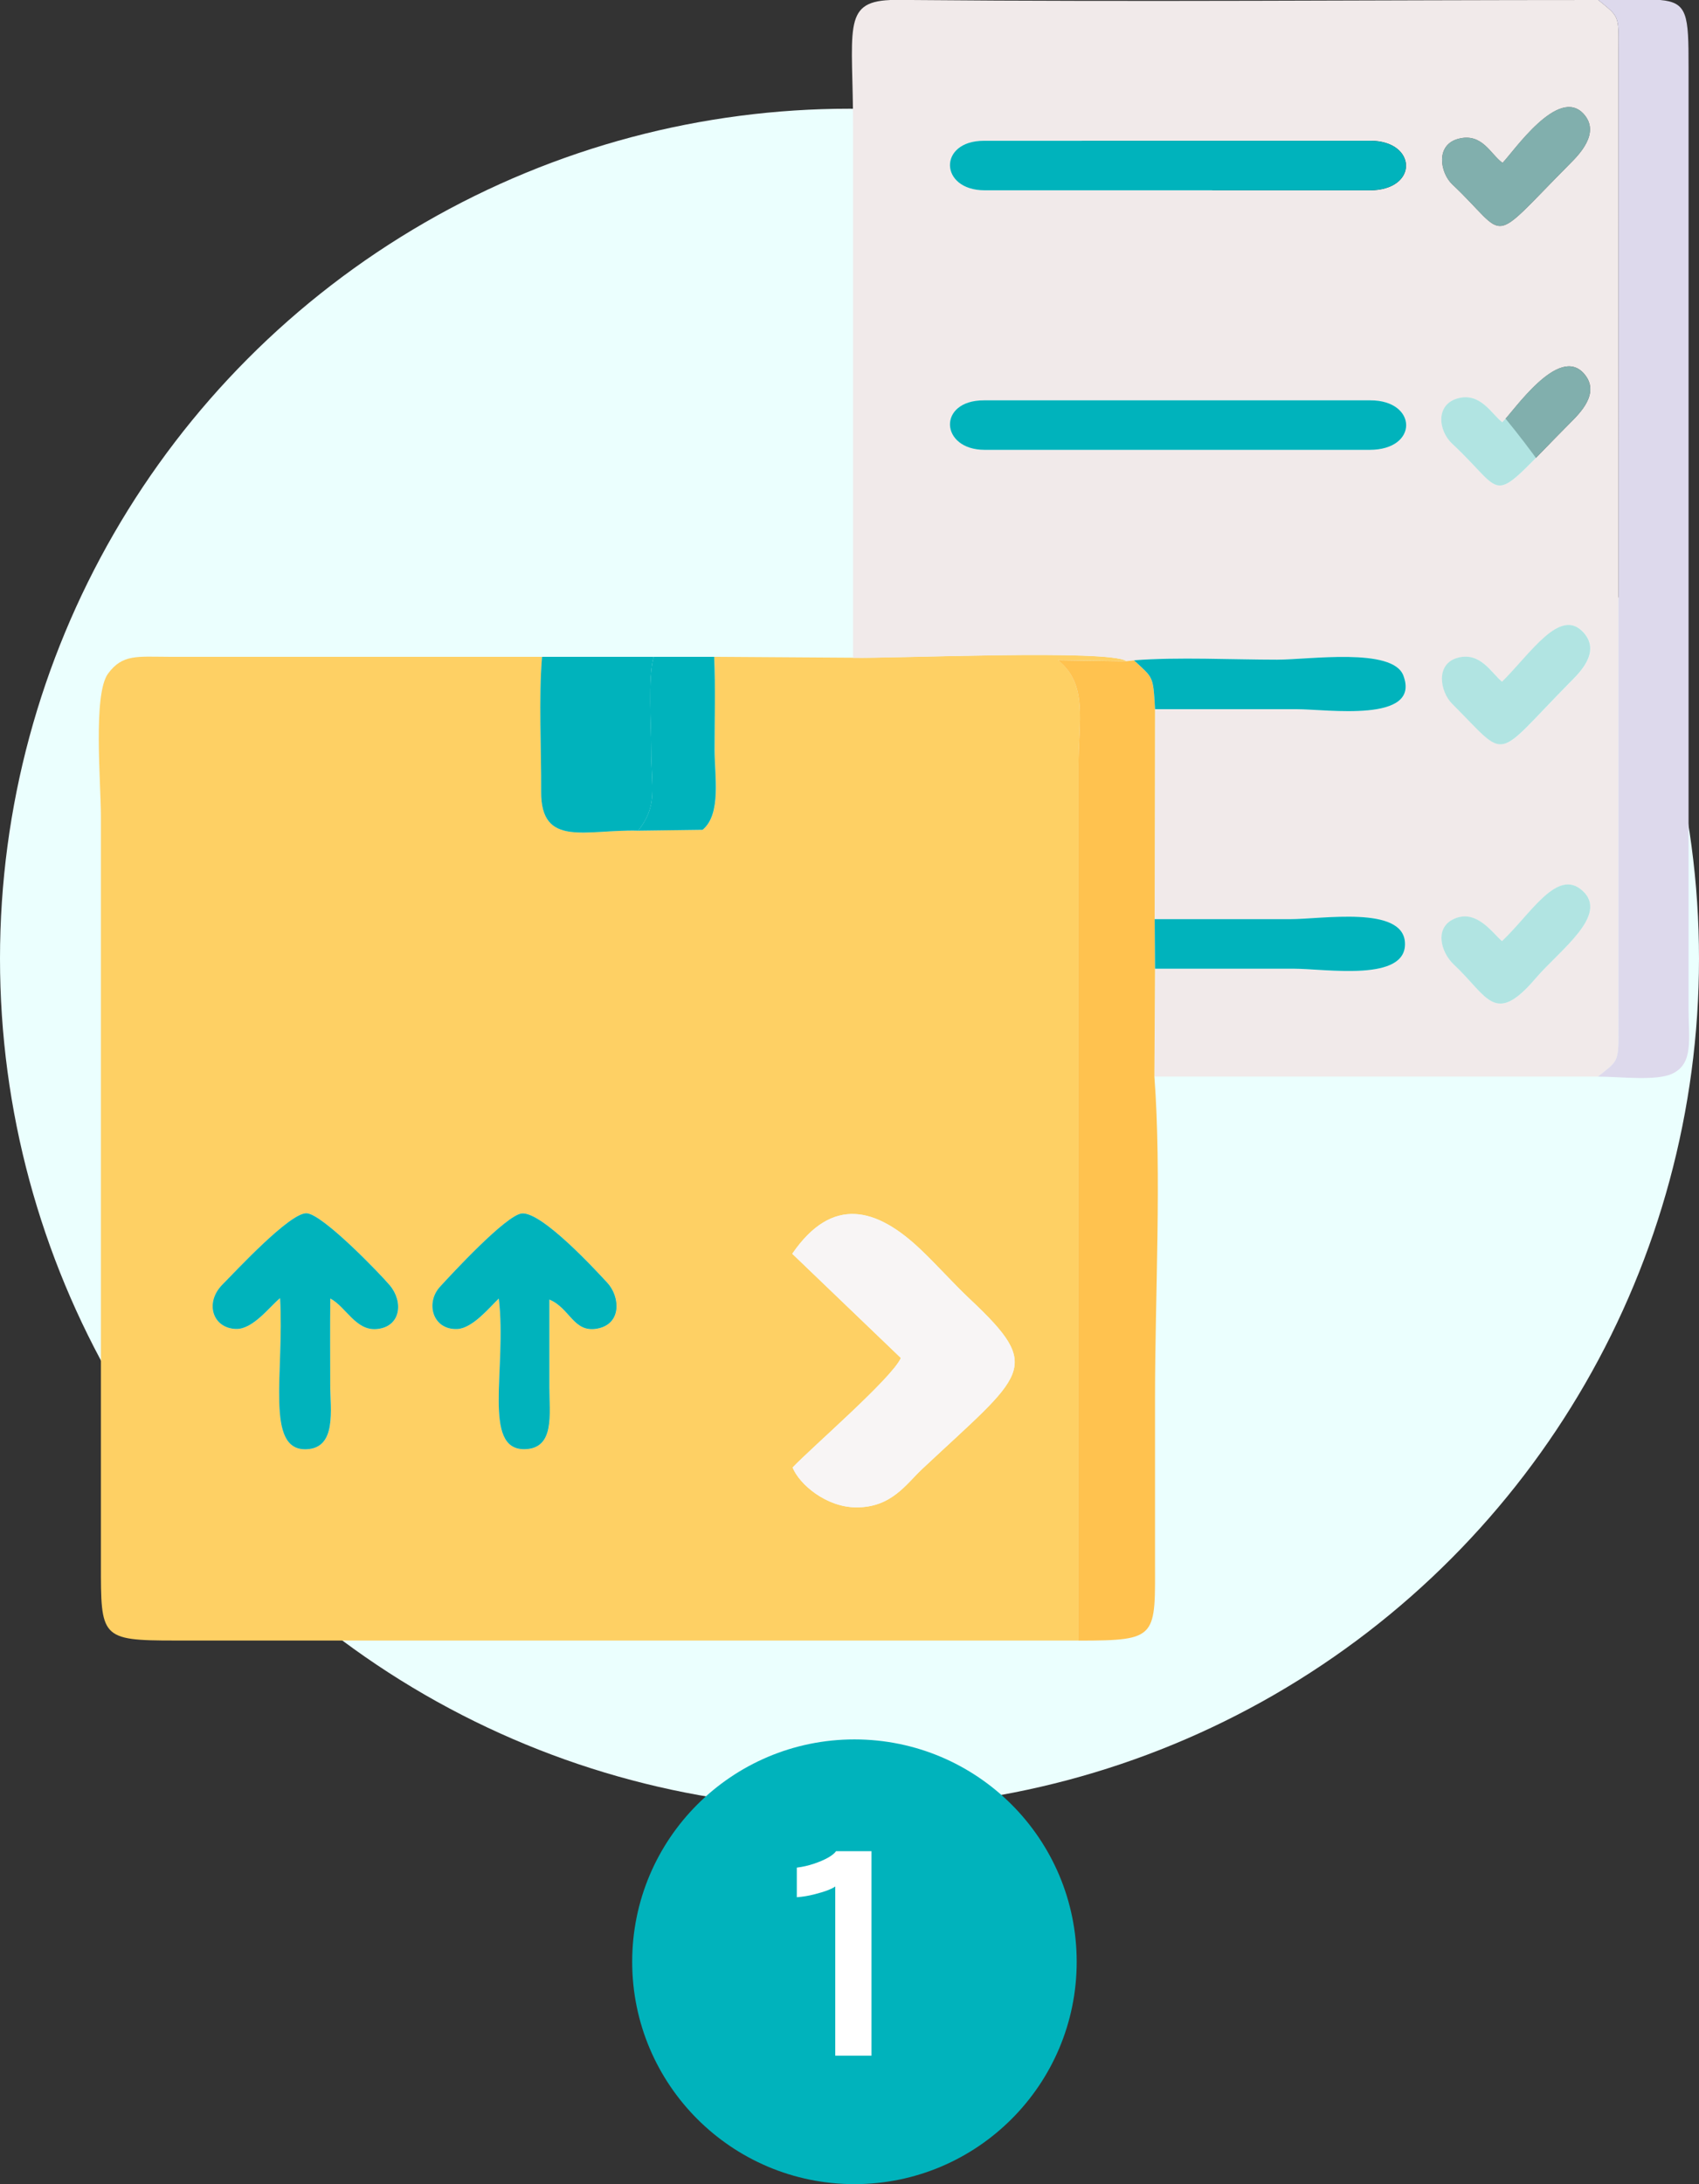 <svg width="172" height="221" viewBox="0 0 172 221" fill="none" xmlns="http://www.w3.org/2000/svg">
<rect x="0" y="0" width="172" height="221" fill="#333333" stroke="none"/>
<circle cx="86" cy="97" r="86" fill="#EBFFFE"/>
<g clip-path="url(#clip0_1122:1043)">
<path fill-rule="evenodd" clip-rule="evenodd" d="M55.621 131.498C55.617 134.462 55.617 137.422 55.621 140.386C55.624 143.091 56.181 146.549 53.153 146.635C48.753 146.76 51.336 138.446 50.499 131.394C49.637 132.207 47.866 134.405 46.296 134.476C43.803 134.587 43.038 131.835 44.551 130.192C45.664 128.982 51.278 122.89 52.852 122.779C54.888 122.636 60.276 128.481 61.497 129.809C62.758 131.18 62.981 133.932 60.517 134.426C58.056 134.92 57.74 132.386 55.624 131.498H55.621ZM33.444 131.387C33.416 134.276 33.434 137.171 33.437 140.06C33.441 142.615 34.13 146.51 31.034 146.642C26.803 146.821 28.8 138.875 28.358 131.355C27.327 132.182 25.625 134.523 23.897 134.469C21.519 134.394 20.697 131.806 22.532 129.966C23.893 128.595 29.339 122.711 31.034 122.761C32.629 122.808 38.491 128.896 39.468 130.052C40.865 131.713 40.603 134.269 38.135 134.48C36.009 134.662 35.05 132.243 33.444 131.387V131.387ZM80.207 126.859C84.259 120.957 88.742 122.189 93.199 126.423C94.952 128.087 96.464 129.823 98.217 131.47C105.699 138.51 103.734 138.911 93.343 148.654C91.73 150.168 90.25 152.541 86.673 152.519C83.613 152.501 80.908 150.157 80.243 148.485C82.151 146.474 90.337 139.416 91.202 137.404L80.207 126.859V126.859ZM109.18 165.995V77.484C109.18 72.888 110.157 69.251 107.118 66.796L114.043 66.896C112.373 65.672 90.495 66.638 86.35 66.552L72.312 66.459C72.442 69.538 72.352 72.77 72.352 75.862C72.352 78.507 73.063 82.366 71.138 83.962L64.619 84.048C59.317 83.901 54.759 85.812 54.791 80.093C54.816 75.808 54.532 70.622 54.881 66.459H17.047C13.865 66.449 12.392 66.187 10.941 68.156C9.4 70.25 10.216 79.112 10.216 82.67V158.214C10.216 165.687 10.155 165.999 17.701 165.995H109.183H109.18Z" fill="#FED064"/>
<path fill-rule="evenodd" clip-rule="evenodd" d="M152.059 95.23C155.012 92.438 157.641 87.799 160.206 90.129C162.921 92.596 157.925 96.114 155.45 99.01C151.28 103.885 150.605 100.785 147.189 97.606C145.842 96.35 145.13 93.734 147.404 92.896C149.556 92.102 151.071 94.374 152.059 95.234V95.23ZM90.077 0H92.215C115.375 0.208 138.636 0 161.804 0C163.952 1.747 163.873 1.514 163.851 5.183L163.855 104.081C163.873 107.607 163.78 107.306 161.768 108.938H116.877L116.941 98.022C121.603 98.022 126.269 98.022 130.932 98.022C134.24 98.022 142.494 99.421 142.243 95.359C142.013 91.629 133.881 93.011 130.605 93.011C126.039 93.011 121.471 93.011 116.905 93.011L116.941 71.761C121.715 71.761 126.485 71.761 131.259 71.761C134.355 71.761 143.916 73.196 142.085 68.353C141 65.486 132.534 66.75 129.308 66.75C124.775 66.75 119.218 66.467 114.815 66.814L114.057 66.904C112.387 65.68 90.508 66.646 86.363 66.56V12.971C86.363 3.021 85.2 0.211 90.088 0.004L90.077 0ZM152.077 68.976C154.997 66.095 157.993 61.334 160.36 64.044C162.099 66.034 159.843 68.135 158.92 69.073C151.104 77.004 152.81 76.99 147.009 71.195C145.817 70.003 145.274 67.147 147.638 66.542C149.929 65.959 151.036 68.163 152.077 68.976V68.976ZM99.693 45.517C95.163 45.517 94.876 40.507 99.61 40.507H138.737C143.511 40.507 143.651 45.517 138.654 45.517H99.693ZM152.092 42.726C153.241 41.605 157.767 34.876 160.346 37.794C162.099 39.776 159.861 41.881 158.927 42.822C150.407 51.398 152.857 50.339 147.031 44.906C145.594 43.567 145.314 40.886 147.641 40.292C149.911 39.708 151.025 41.928 152.092 42.726ZM99.693 19.256C95.092 19.256 94.951 14.245 99.61 14.245H138.737C143.467 14.245 143.643 19.256 138.654 19.256H99.693V19.256ZM152.113 16.479C153.241 15.326 157.763 8.673 160.335 11.543C162.045 13.451 159.839 15.663 158.938 16.568C150.497 25.055 152.849 24.153 147.02 18.651C145.809 17.51 145.274 14.653 147.652 14.041C150.077 13.415 150.906 15.638 152.113 16.479Z" fill="#F1EAEA"/>
<path fill-rule="evenodd" clip-rule="evenodd" d="M161.762 108.935C164.003 108.935 167.685 109.419 169.33 108.624C171.46 107.597 170.946 105.127 170.943 102.128V6.808C170.946 1.489 170.846 0.244 168.08 0H161.801C163.949 1.747 163.87 1.515 163.849 5.183L163.852 104.082C163.87 107.607 163.777 107.307 161.765 108.939L161.762 108.935Z" fill="#DDD9EC"/>
<path fill-rule="evenodd" clip-rule="evenodd" d="M109.179 166.002C117.34 166.002 116.93 165.705 116.93 157.573C116.93 152.169 116.93 146.767 116.93 141.363C116.93 131.305 117.609 118.681 116.866 108.942L116.93 98.025L116.894 93.014L116.93 71.764C116.74 68.317 116.747 68.646 114.8 66.817L114.042 66.907L107.117 66.807C110.16 69.262 109.179 72.899 109.179 77.494V166.006V166.002Z" fill="#FFC24F"/>
<path fill-rule="evenodd" clip-rule="evenodd" d="M91.198 137.408C90.329 139.419 82.146 146.478 80.239 148.489C80.903 150.161 83.608 152.505 86.669 152.523C90.246 152.544 91.726 150.171 93.339 148.657C103.73 138.915 105.695 138.514 98.213 131.473C96.46 129.827 94.948 128.091 93.195 126.427C88.737 122.192 84.255 120.961 80.203 126.863L91.198 137.408V137.408Z" fill="#F8F5F5"/>
<path fill-rule="evenodd" clip-rule="evenodd" d="M99.69 45.518H138.651C143.644 45.518 143.507 40.507 138.734 40.507H99.607C94.873 40.507 95.157 45.518 99.69 45.518V45.518Z" fill="#00B3BC"/>
<path fill-rule="evenodd" clip-rule="evenodd" d="M99.688 19.256H138.649C143.638 19.256 143.462 14.245 138.731 14.245H99.605C94.946 14.245 95.083 19.256 99.688 19.256V19.256Z" fill="#00B3BC"/>
<path fill-rule="evenodd" clip-rule="evenodd" d="M33.439 131.388C35.041 132.243 36.003 134.663 38.13 134.48C40.597 134.269 40.86 131.71 39.462 130.053C38.489 128.896 32.623 122.804 31.029 122.762C29.333 122.711 23.888 128.596 22.526 129.967C20.695 131.806 21.517 134.398 23.891 134.469C25.619 134.523 27.322 132.182 28.353 131.355C28.794 138.879 26.797 146.821 31.029 146.642C34.125 146.514 33.432 142.619 33.432 140.06C33.428 137.172 33.41 134.276 33.439 131.388V131.388Z" fill="#00B3BC"/>
<path fill-rule="evenodd" clip-rule="evenodd" d="M55.622 131.498C57.737 132.386 58.053 134.916 60.514 134.426C62.978 133.932 62.759 131.183 61.495 129.809C60.273 128.481 54.886 122.636 52.849 122.779C51.272 122.89 45.661 128.978 44.548 130.192C43.036 131.835 43.801 134.584 46.294 134.476C47.863 134.408 49.63 132.207 50.496 131.394C51.333 138.446 48.751 146.76 53.151 146.635C56.179 146.549 55.622 143.092 55.618 140.386C55.615 137.422 55.615 134.462 55.618 131.498H55.622Z" fill="#00B3BC"/>
<path fill-rule="evenodd" clip-rule="evenodd" d="M64.608 84.051C66.648 81.456 65.93 79.731 65.93 75.865C65.93 73.359 65.585 68.674 66.171 66.462H54.874C54.526 70.625 54.81 75.808 54.784 80.096C54.752 85.815 59.31 83.904 64.612 84.051H64.608Z" fill="#00B3BC"/>
<path fill-rule="evenodd" clip-rule="evenodd" d="M116.927 71.758C121.701 71.758 126.471 71.758 131.245 71.758C134.341 71.758 143.902 73.194 142.071 68.351C140.986 65.484 132.52 66.748 129.294 66.748C124.761 66.748 119.204 66.465 114.801 66.812C116.751 68.641 116.74 68.312 116.931 71.758H116.927Z" fill="#00B3BC"/>
<path fill-rule="evenodd" clip-rule="evenodd" d="M116.93 98.016C121.593 98.016 126.259 98.016 130.921 98.016C134.229 98.016 142.483 99.416 142.232 95.353C142.002 91.624 133.87 93.005 130.594 93.005C126.029 93.005 121.46 93.005 116.895 93.005L116.93 98.016V98.016Z" fill="#00B3BC"/>
<path fill-rule="evenodd" clip-rule="evenodd" d="M64.609 84.051L71.128 83.965C73.057 82.368 72.342 78.51 72.342 75.865C72.342 72.772 72.436 69.54 72.303 66.462H66.164C65.582 68.674 65.923 73.359 65.923 75.865C65.923 79.727 66.642 81.452 64.602 84.051H64.609Z" fill="#00B3BC"/>
<path fill-rule="evenodd" clip-rule="evenodd" d="M152.057 95.23C151.069 94.375 149.549 92.098 147.401 92.893C145.128 93.73 145.839 96.35 147.186 97.603C150.598 100.782 151.277 103.885 155.447 99.006C157.922 96.111 162.919 92.596 160.203 90.126C157.638 87.796 155.009 92.435 152.057 95.227V95.23Z" fill="#9DDBD8" fill-opacity="0.74"/>
<path fill-rule="evenodd" clip-rule="evenodd" d="M152.087 42.727C151.02 41.929 149.91 39.71 147.636 40.293C145.305 40.891 145.585 43.568 147.026 44.907C152.852 50.337 150.402 51.396 158.922 42.824C159.856 41.882 162.094 39.778 160.341 37.795C157.762 34.878 153.236 41.607 152.087 42.727V42.727Z" fill="#9DDBD8" fill-opacity="0.74"/>
<path fill-rule="evenodd" clip-rule="evenodd" d="M152.063 68.976C151.018 68.159 149.911 65.955 147.623 66.542C145.26 67.147 145.806 70.003 146.995 71.195C152.796 76.99 151.086 77.004 158.905 69.072C159.832 68.135 162.084 66.033 160.346 64.043C157.982 61.334 154.983 66.094 152.063 68.976V68.976Z" fill="#9DDBD8" fill-opacity="0.74"/>
<path fill-rule="evenodd" clip-rule="evenodd" d="M152.113 16.478C150.906 15.64 150.076 13.414 147.651 14.04C145.277 14.652 145.812 17.512 147.019 18.65C152.849 24.148 150.493 25.054 158.937 16.567C159.839 15.658 162.044 13.446 160.334 11.542C157.759 8.671 153.24 15.325 152.113 16.478Z" fill="#9DDBD8" fill-opacity="0.74"/>
</g>
<circle cx="86.5" cy="198.5" r="22.5" fill="#00B3BC"/>
<path d="M88.226 187.308V208H84.558V190.878C84.455 190.971 84.208 191.097 83.816 191.256C83.424 191.405 82.948 191.55 82.388 191.69C81.837 191.83 81.263 191.923 80.666 191.97V188.974C81.263 188.899 81.837 188.769 82.388 188.582C82.948 188.395 83.429 188.19 83.83 187.966C84.231 187.733 84.502 187.513 84.642 187.308H88.226Z" fill="white"/>
<defs>
<clipPath id="clip0_1122:1043">
<rect width="161" height="166" fill="white" transform="translate(10)"/>
</clipPath>
</defs>
</svg>
